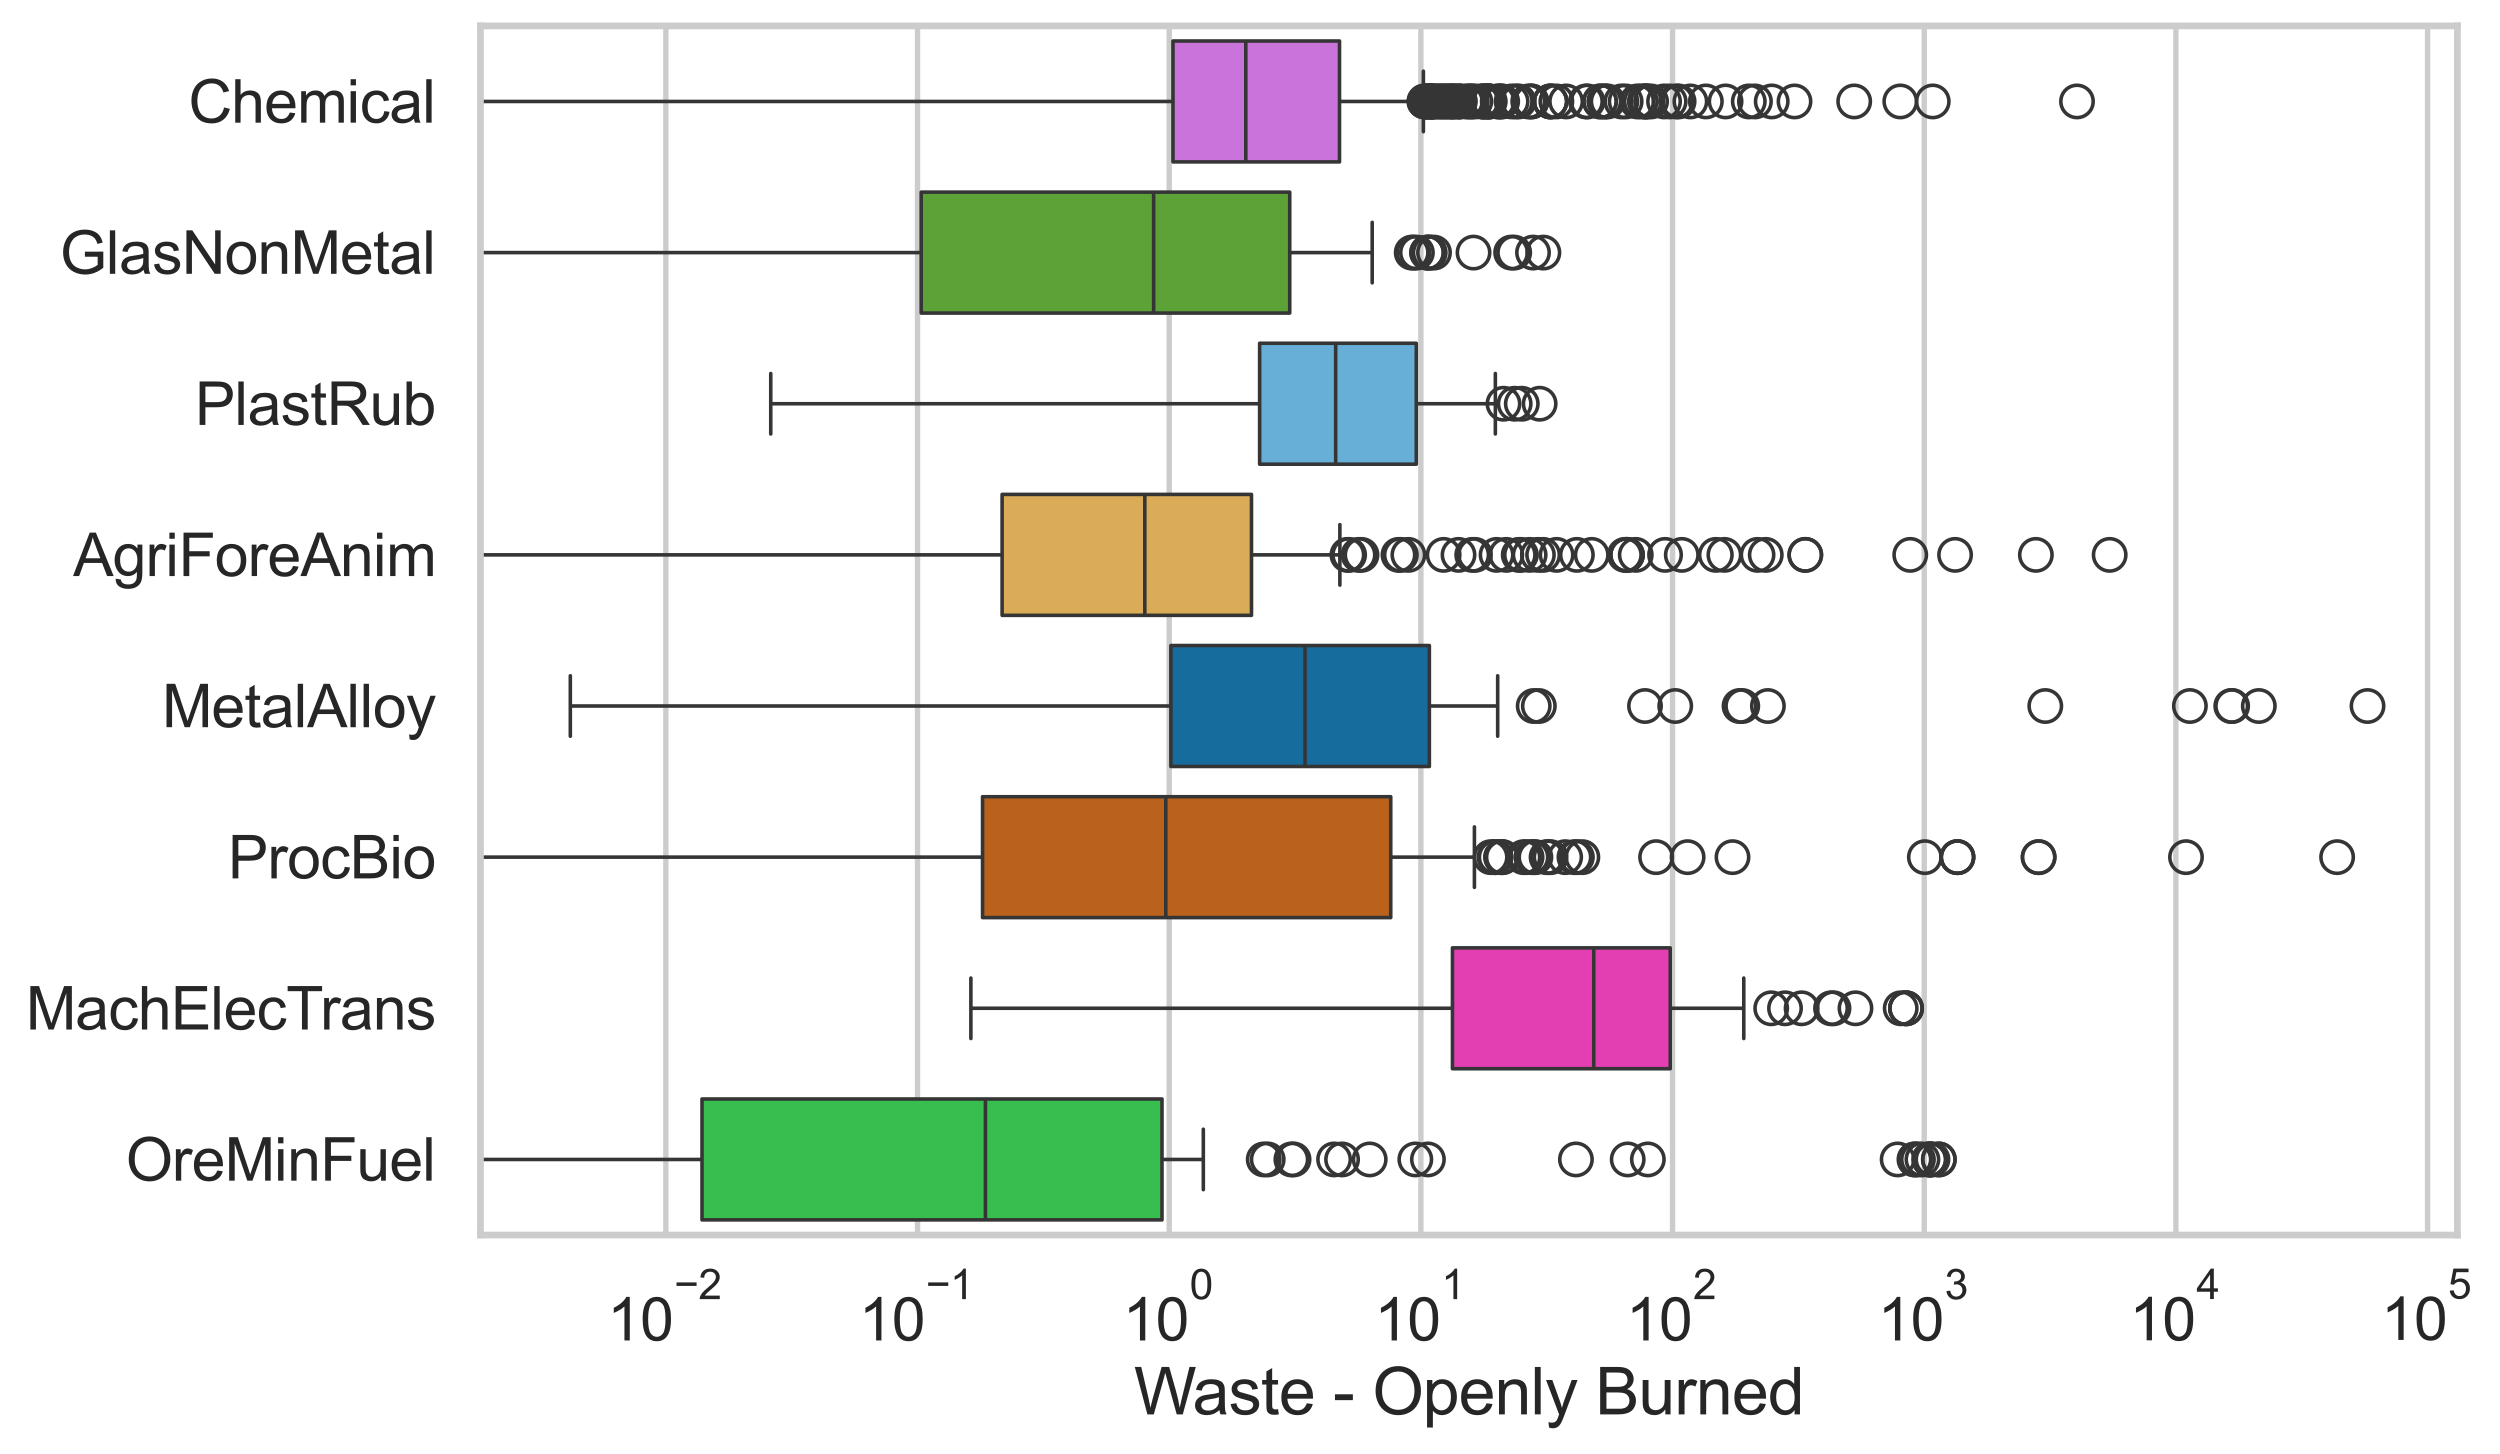 <?xml version="1.0" encoding="utf-8" standalone="no"?>
<!DOCTYPE svg PUBLIC "-//W3C//DTD SVG 1.1//EN"
  "http://www.w3.org/Graphics/SVG/1.1/DTD/svg11.dtd">
<svg xmlns:xlink="http://www.w3.org/1999/xlink" width="695.672pt" height="404.563pt" viewBox="0 0 695.672 404.563" xmlns="http://www.w3.org/2000/svg" version="1.1">
 <defs>
  <style type="text/css">*{stroke-linejoin: round; stroke-linecap: butt}</style>
 </defs>
 <g id="figure_1">
  <g id="patch_1">
   <path d="M 0 404.563 
L 695.672 404.563 
L 695.672 0 
L 0 0 
z
" style="fill: #ffffff"/>
  </g>
  <g id="axes_1">
   <g id="patch_2">
    <path d="M 133.697 343.665 
L 683.815 343.665 
L 683.815 7.2 
L 133.697 7.2 
z
" style="fill: #ffffff"/>
   </g>
   <g id="matplotlib.axis_1">
    <g id="xtick_1">
     <g id="line2d_1">
      <path d="M 185.287 343.665 
L 185.287 7.2 
" clip-path="url(#p1a4c54e4c5)" style="fill: none; stroke: #cccccc; stroke-width: 1.5; stroke-linecap: round"/>
     </g>
     <g id="text_1">
      <!-- $\mathdefault{10^{-2}}$ -->
      <g style="fill: #262626" transform="translate(168.952 373.18) scale(0.165 -0.165)">
       <defs>
        <path id="ArialMT-31" d="M 2384 0 
L 1822 0 
L 1822 3584 
Q 1619 3391 1289 3197 
Q 959 3003 697 2906 
L 697 3450 
Q 1169 3672 1522 3987 
Q 1875 4303 2022 4600 
L 2384 4600 
L 2384 0 
z
" transform="scale(0.016)"/>
        <path id="ArialMT-30" d="M 266 2259 
Q 266 3072 433 3567 
Q 600 4063 929 4331 
Q 1259 4600 1759 4600 
Q 2128 4600 2406 4451 
Q 2684 4303 2865 4023 
Q 3047 3744 3150 3342 
Q 3253 2941 3253 2259 
Q 3253 1453 3087 958 
Q 2922 463 2592 192 
Q 2263 -78 1759 -78 
Q 1097 -78 719 397 
Q 266 969 266 2259 
z
M 844 2259 
Q 844 1131 1108 757 
Q 1372 384 1759 384 
Q 2147 384 2411 759 
Q 2675 1134 2675 2259 
Q 2675 3391 2411 3762 
Q 2147 4134 1753 4134 
Q 1366 4134 1134 3806 
Q 844 3388 844 2259 
z
" transform="scale(0.016)"/>
        <path id="ArialMT-2212" d="M 3381 1997 
L 356 1997 
L 356 2522 
L 3381 2522 
L 3381 1997 
z
" transform="scale(0.016)"/>
        <path id="ArialMT-32" d="M 3222 541 
L 3222 0 
L 194 0 
Q 188 203 259 391 
Q 375 700 629 1000 
Q 884 1300 1366 1694 
Q 2113 2306 2375 2664 
Q 2638 3022 2638 3341 
Q 2638 3675 2398 3904 
Q 2159 4134 1775 4134 
Q 1369 4134 1125 3890 
Q 881 3647 878 3216 
L 300 3275 
Q 359 3922 746 4261 
Q 1134 4600 1788 4600 
Q 2447 4600 2831 4234 
Q 3216 3869 3216 3328 
Q 3216 3053 3103 2787 
Q 2991 2522 2730 2228 
Q 2469 1934 1863 1422 
Q 1356 997 1212 845 
Q 1069 694 975 541 
L 3222 541 
z
" transform="scale(0.016)"/>
       </defs>
       <use xlink:href="#ArialMT-31" transform="translate(0 0.994)"/>
       <use xlink:href="#ArialMT-30" transform="translate(55.615 0.994)"/>
       <use xlink:href="#ArialMT-2212" transform="translate(112.973 70.688) scale(0.7)"/>
       <use xlink:href="#ArialMT-32" transform="translate(153.852 70.688) scale(0.7)"/>
      </g>
     </g>
    </g>
    <g id="xtick_2">
     <g id="line2d_2">
      <path d="M 255.32 343.665 
L 255.32 7.2 
" clip-path="url(#p1a4c54e4c5)" style="fill: none; stroke: #cccccc; stroke-width: 1.5; stroke-linecap: round"/>
     </g>
     <g id="text_2">
      <!-- $\mathdefault{10^{-1}}$ -->
      <g style="fill: #262626" transform="translate(238.985 373.18) scale(0.165 -0.165)">
       <use xlink:href="#ArialMT-31" transform="translate(0 0.994)"/>
       <use xlink:href="#ArialMT-30" transform="translate(55.615 0.994)"/>
       <use xlink:href="#ArialMT-2212" transform="translate(112.973 70.688) scale(0.7)"/>
       <use xlink:href="#ArialMT-31" transform="translate(153.852 70.688) scale(0.7)"/>
      </g>
     </g>
    </g>
    <g id="xtick_3">
     <g id="line2d_3">
      <path d="M 325.354 343.665 
L 325.354 7.2 
" clip-path="url(#p1a4c54e4c5)" style="fill: none; stroke: #cccccc; stroke-width: 1.5; stroke-linecap: round"/>
     </g>
     <g id="text_3">
      <!-- $\mathdefault{10^{0}}$ -->
      <g style="fill: #262626" transform="translate(312.401 373.18) scale(0.165 -0.165)">
       <use xlink:href="#ArialMT-31" transform="translate(0 0.994)"/>
       <use xlink:href="#ArialMT-30" transform="translate(55.615 0.994)"/>
       <use xlink:href="#ArialMT-30" transform="translate(112.973 70.688) scale(0.7)"/>
      </g>
     </g>
    </g>
    <g id="xtick_4">
     <g id="line2d_4">
      <path d="M 395.387 343.665 
L 395.387 7.2 
" clip-path="url(#p1a4c54e4c5)" style="fill: none; stroke: #cccccc; stroke-width: 1.5; stroke-linecap: round"/>
     </g>
     <g id="text_4">
      <!-- $\mathdefault{10^{1}}$ -->
      <g style="fill: #262626" transform="translate(382.434 373.18) scale(0.165 -0.165)">
       <use xlink:href="#ArialMT-31" transform="translate(0 0.994)"/>
       <use xlink:href="#ArialMT-30" transform="translate(55.615 0.994)"/>
       <use xlink:href="#ArialMT-31" transform="translate(112.973 70.688) scale(0.7)"/>
      </g>
     </g>
    </g>
    <g id="xtick_5">
     <g id="line2d_5">
      <path d="M 465.42 343.665 
L 465.42 7.2 
" clip-path="url(#p1a4c54e4c5)" style="fill: none; stroke: #cccccc; stroke-width: 1.5; stroke-linecap: round"/>
     </g>
     <g id="text_5">
      <!-- $\mathdefault{10^{2}}$ -->
      <g style="fill: #262626" transform="translate(452.467 373.18) scale(0.165 -0.165)">
       <use xlink:href="#ArialMT-31" transform="translate(0 0.994)"/>
       <use xlink:href="#ArialMT-30" transform="translate(55.615 0.994)"/>
       <use xlink:href="#ArialMT-32" transform="translate(112.973 70.688) scale(0.7)"/>
      </g>
     </g>
    </g>
    <g id="xtick_6">
     <g id="line2d_6">
      <path d="M 535.453 343.665 
L 535.453 7.2 
" clip-path="url(#p1a4c54e4c5)" style="fill: none; stroke: #cccccc; stroke-width: 1.5; stroke-linecap: round"/>
     </g>
     <g id="text_6">
      <!-- $\mathdefault{10^{3}}$ -->
      <g style="fill: #262626" transform="translate(522.5 373.18) scale(0.165 -0.165)">
       <defs>
        <path id="ArialMT-33" d="M 269 1209 
L 831 1284 
Q 928 806 1161 595 
Q 1394 384 1728 384 
Q 2125 384 2398 659 
Q 2672 934 2672 1341 
Q 2672 1728 2419 1979 
Q 2166 2231 1775 2231 
Q 1616 2231 1378 2169 
L 1441 2663 
Q 1497 2656 1531 2656 
Q 1891 2656 2178 2843 
Q 2466 3031 2466 3422 
Q 2466 3731 2256 3934 
Q 2047 4138 1716 4138 
Q 1388 4138 1169 3931 
Q 950 3725 888 3313 
L 325 3413 
Q 428 3978 793 4289 
Q 1159 4600 1703 4600 
Q 2078 4600 2393 4439 
Q 2709 4278 2876 4000 
Q 3044 3722 3044 3409 
Q 3044 3113 2884 2869 
Q 2725 2625 2413 2481 
Q 2819 2388 3044 2092 
Q 3269 1797 3269 1353 
Q 3269 753 2831 336 
Q 2394 -81 1725 -81 
Q 1122 -81 723 278 
Q 325 638 269 1209 
z
" transform="scale(0.016)"/>
       </defs>
       <use xlink:href="#ArialMT-31" transform="translate(0 0.994)"/>
       <use xlink:href="#ArialMT-30" transform="translate(55.615 0.994)"/>
       <use xlink:href="#ArialMT-33" transform="translate(112.973 70.688) scale(0.7)"/>
      </g>
     </g>
    </g>
    <g id="xtick_7">
     <g id="line2d_7">
      <path d="M 605.486 343.665 
L 605.486 7.2 
" clip-path="url(#p1a4c54e4c5)" style="fill: none; stroke: #cccccc; stroke-width: 1.5; stroke-linecap: round"/>
     </g>
     <g id="text_7">
      <!-- $\mathdefault{10^{4}}$ -->
      <g style="fill: #262626" transform="translate(592.533 373.015) scale(0.165 -0.165)">
       <defs>
        <path id="ArialMT-34" d="M 2069 0 
L 2069 1097 
L 81 1097 
L 81 1613 
L 2172 4581 
L 2631 4581 
L 2631 1613 
L 3250 1613 
L 3250 1097 
L 2631 1097 
L 2631 0 
L 2069 0 
z
M 2069 1613 
L 2069 3678 
L 634 1613 
L 2069 1613 
z
" transform="scale(0.016)"/>
       </defs>
       <use xlink:href="#ArialMT-31" transform="translate(0 0.202)"/>
       <use xlink:href="#ArialMT-30" transform="translate(55.615 0.202)"/>
       <use xlink:href="#ArialMT-34" transform="translate(112.973 69.895) scale(0.7)"/>
      </g>
     </g>
    </g>
    <g id="xtick_8">
     <g id="line2d_8">
      <path d="M 675.519 343.665 
L 675.519 7.2 
" clip-path="url(#p1a4c54e4c5)" style="fill: none; stroke: #cccccc; stroke-width: 1.5; stroke-linecap: round"/>
     </g>
     <g id="text_8">
      <!-- $\mathdefault{10^{5}}$ -->
      <g style="fill: #262626" transform="translate(662.567 373.015) scale(0.165 -0.165)">
       <defs>
        <path id="ArialMT-35" d="M 266 1200 
L 856 1250 
Q 922 819 1161 601 
Q 1400 384 1738 384 
Q 2144 384 2425 690 
Q 2706 997 2706 1503 
Q 2706 1984 2436 2262 
Q 2166 2541 1728 2541 
Q 1456 2541 1237 2417 
Q 1019 2294 894 2097 
L 366 2166 
L 809 4519 
L 3088 4519 
L 3088 3981 
L 1259 3981 
L 1013 2750 
Q 1425 3038 1878 3038 
Q 2478 3038 2890 2622 
Q 3303 2206 3303 1553 
Q 3303 931 2941 478 
Q 2500 -78 1738 -78 
Q 1113 -78 717 272 
Q 322 622 266 1200 
z
" transform="scale(0.016)"/>
       </defs>
       <use xlink:href="#ArialMT-31" transform="translate(0 0.88)"/>
       <use xlink:href="#ArialMT-30" transform="translate(55.615 0.88)"/>
       <use xlink:href="#ArialMT-35" transform="translate(112.973 70.573) scale(0.7)"/>
      </g>
     </g>
    </g>
    <g id="xtick_9"/>
    <g id="xtick_10"/>
    <g id="xtick_11"/>
    <g id="xtick_12"/>
    <g id="xtick_13"/>
    <g id="xtick_14"/>
    <g id="xtick_15"/>
    <g id="xtick_16"/>
    <g id="xtick_17"/>
    <g id="xtick_18"/>
    <g id="xtick_19"/>
    <g id="xtick_20"/>
    <g id="xtick_21"/>
    <g id="xtick_22"/>
    <g id="xtick_23"/>
    <g id="xtick_24"/>
    <g id="xtick_25"/>
    <g id="xtick_26"/>
    <g id="xtick_27"/>
    <g id="xtick_28"/>
    <g id="xtick_29"/>
    <g id="xtick_30"/>
    <g id="xtick_31"/>
    <g id="xtick_32"/>
    <g id="xtick_33"/>
    <g id="xtick_34"/>
    <g id="xtick_35"/>
    <g id="xtick_36"/>
    <g id="xtick_37"/>
    <g id="xtick_38"/>
    <g id="xtick_39"/>
    <g id="xtick_40"/>
    <g id="xtick_41"/>
    <g id="xtick_42"/>
    <g id="xtick_43"/>
    <g id="xtick_44"/>
    <g id="xtick_45"/>
    <g id="xtick_46"/>
    <g id="xtick_47"/>
    <g id="xtick_48"/>
    <g id="xtick_49"/>
    <g id="xtick_50"/>
    <g id="xtick_51"/>
    <g id="xtick_52"/>
    <g id="xtick_53"/>
    <g id="xtick_54"/>
    <g id="xtick_55"/>
    <g id="xtick_56"/>
    <g id="xtick_57"/>
    <g id="xtick_58"/>
    <g id="xtick_59"/>
    <g id="xtick_60"/>
    <g id="xtick_61"/>
    <g id="xtick_62"/>
    <g id="xtick_63"/>
    <g id="xtick_64"/>
    <g id="xtick_65"/>
    <g id="xtick_66"/>
    <g id="xtick_67"/>
    <g id="xtick_68"/>
    <g id="xtick_69"/>
    <g id="xtick_70"/>
    <g id="xtick_71"/>
    <g id="xtick_72"/>
    <g id="text_9">
     <!-- Waste - Openly Burned -->
     <g style="fill: #262626" transform="translate(315.557 393.574) scale(0.18 -0.18)">
      <defs>
       <path id="ArialMT-57" d="M 1294 0 
L 78 4581 
L 700 4581 
L 1397 1578 
Q 1509 1106 1591 641 
Q 1766 1375 1797 1488 
L 2669 4581 
L 3400 4581 
L 4056 2263 
Q 4303 1400 4413 641 
Q 4500 1075 4641 1638 
L 5359 4581 
L 5969 4581 
L 4713 0 
L 4128 0 
L 3163 3491 
Q 3041 3928 3019 4028 
Q 2947 3713 2884 3491 
L 1913 0 
L 1294 0 
z
" transform="scale(0.016)"/>
       <path id="ArialMT-61" d="M 2588 409 
Q 2275 144 1986 34 
Q 1697 -75 1366 -75 
Q 819 -75 525 192 
Q 231 459 231 875 
Q 231 1119 342 1320 
Q 453 1522 633 1644 
Q 813 1766 1038 1828 
Q 1203 1872 1538 1913 
Q 2219 1994 2541 2106 
Q 2544 2222 2544 2253 
Q 2544 2597 2384 2738 
Q 2169 2928 1744 2928 
Q 1347 2928 1158 2789 
Q 969 2650 878 2297 
L 328 2372 
Q 403 2725 575 2942 
Q 747 3159 1072 3276 
Q 1397 3394 1825 3394 
Q 2250 3394 2515 3294 
Q 2781 3194 2906 3042 
Q 3031 2891 3081 2659 
Q 3109 2516 3109 2141 
L 3109 1391 
Q 3109 606 3145 398 
Q 3181 191 3288 0 
L 2700 0 
Q 2613 175 2588 409 
z
M 2541 1666 
Q 2234 1541 1622 1453 
Q 1275 1403 1131 1340 
Q 988 1278 909 1158 
Q 831 1038 831 891 
Q 831 666 1001 516 
Q 1172 366 1500 366 
Q 1825 366 2078 508 
Q 2331 650 2450 897 
Q 2541 1088 2541 1459 
L 2541 1666 
z
" transform="scale(0.016)"/>
       <path id="ArialMT-73" d="M 197 991 
L 753 1078 
Q 800 744 1014 566 
Q 1228 388 1613 388 
Q 2000 388 2187 545 
Q 2375 703 2375 916 
Q 2375 1106 2209 1216 
Q 2094 1291 1634 1406 
Q 1016 1563 777 1677 
Q 538 1791 414 1992 
Q 291 2194 291 2438 
Q 291 2659 392 2848 
Q 494 3038 669 3163 
Q 800 3259 1026 3326 
Q 1253 3394 1513 3394 
Q 1903 3394 2198 3281 
Q 2494 3169 2634 2976 
Q 2775 2784 2828 2463 
L 2278 2388 
Q 2241 2644 2061 2787 
Q 1881 2931 1553 2931 
Q 1166 2931 1000 2803 
Q 834 2675 834 2503 
Q 834 2394 903 2306 
Q 972 2216 1119 2156 
Q 1203 2125 1616 2013 
Q 2213 1853 2448 1751 
Q 2684 1650 2818 1456 
Q 2953 1263 2953 975 
Q 2953 694 2789 445 
Q 2625 197 2315 61 
Q 2006 -75 1616 -75 
Q 969 -75 630 194 
Q 291 463 197 991 
z
" transform="scale(0.016)"/>
       <path id="ArialMT-74" d="M 1650 503 
L 1731 6 
Q 1494 -44 1306 -44 
Q 1000 -44 831 53 
Q 663 150 594 308 
Q 525 466 525 972 
L 525 2881 
L 113 2881 
L 113 3319 
L 525 3319 
L 525 4141 
L 1084 4478 
L 1084 3319 
L 1650 3319 
L 1650 2881 
L 1084 2881 
L 1084 941 
Q 1084 700 1114 631 
Q 1144 563 1211 522 
Q 1278 481 1403 481 
Q 1497 481 1650 503 
z
" transform="scale(0.016)"/>
       <path id="ArialMT-65" d="M 2694 1069 
L 3275 997 
Q 3138 488 2766 206 
Q 2394 -75 1816 -75 
Q 1088 -75 661 373 
Q 234 822 234 1631 
Q 234 2469 665 2931 
Q 1097 3394 1784 3394 
Q 2450 3394 2872 2941 
Q 3294 2488 3294 1666 
Q 3294 1616 3291 1516 
L 816 1516 
Q 847 969 1125 678 
Q 1403 388 1819 388 
Q 2128 388 2347 550 
Q 2566 713 2694 1069 
z
M 847 1978 
L 2700 1978 
Q 2663 2397 2488 2606 
Q 2219 2931 1791 2931 
Q 1403 2931 1139 2672 
Q 875 2413 847 1978 
z
" transform="scale(0.016)"/>
       <path id="ArialMT-20" transform="scale(0.016)"/>
       <path id="ArialMT-2d" d="M 203 1375 
L 203 1941 
L 1931 1941 
L 1931 1375 
L 203 1375 
z
" transform="scale(0.016)"/>
       <path id="ArialMT-4f" d="M 309 2231 
Q 309 3372 921 4017 
Q 1534 4663 2503 4663 
Q 3138 4663 3647 4359 
Q 4156 4056 4423 3514 
Q 4691 2972 4691 2284 
Q 4691 1588 4409 1038 
Q 4128 488 3612 205 
Q 3097 -78 2500 -78 
Q 1853 -78 1343 234 
Q 834 547 571 1087 
Q 309 1628 309 2231 
z
M 934 2222 
Q 934 1394 1379 917 
Q 1825 441 2497 441 
Q 3181 441 3623 922 
Q 4066 1403 4066 2288 
Q 4066 2847 3877 3264 
Q 3688 3681 3323 3911 
Q 2959 4141 2506 4141 
Q 1863 4141 1398 3698 
Q 934 3256 934 2222 
z
" transform="scale(0.016)"/>
       <path id="ArialMT-70" d="M 422 -1272 
L 422 3319 
L 934 3319 
L 934 2888 
Q 1116 3141 1344 3267 
Q 1572 3394 1897 3394 
Q 2322 3394 2647 3175 
Q 2972 2956 3137 2557 
Q 3303 2159 3303 1684 
Q 3303 1175 3120 767 
Q 2938 359 2589 142 
Q 2241 -75 1856 -75 
Q 1575 -75 1351 44 
Q 1128 163 984 344 
L 984 -1272 
L 422 -1272 
z
M 931 1641 
Q 931 1000 1190 694 
Q 1450 388 1819 388 
Q 2194 388 2461 705 
Q 2728 1022 2728 1688 
Q 2728 2322 2467 2637 
Q 2206 2953 1844 2953 
Q 1484 2953 1207 2617 
Q 931 2281 931 1641 
z
" transform="scale(0.016)"/>
       <path id="ArialMT-6e" d="M 422 0 
L 422 3319 
L 928 3319 
L 928 2847 
Q 1294 3394 1984 3394 
Q 2284 3394 2536 3286 
Q 2788 3178 2913 3003 
Q 3038 2828 3088 2588 
Q 3119 2431 3119 2041 
L 3119 0 
L 2556 0 
L 2556 2019 
Q 2556 2363 2490 2533 
Q 2425 2703 2258 2804 
Q 2091 2906 1866 2906 
Q 1506 2906 1245 2678 
Q 984 2450 984 1813 
L 984 0 
L 422 0 
z
" transform="scale(0.016)"/>
       <path id="ArialMT-6c" d="M 409 0 
L 409 4581 
L 972 4581 
L 972 0 
L 409 0 
z
" transform="scale(0.016)"/>
       <path id="ArialMT-79" d="M 397 -1278 
L 334 -750 
Q 519 -800 656 -800 
Q 844 -800 956 -737 
Q 1069 -675 1141 -563 
Q 1194 -478 1313 -144 
Q 1328 -97 1363 -6 
L 103 3319 
L 709 3319 
L 1400 1397 
Q 1534 1031 1641 628 
Q 1738 1016 1872 1384 
L 2581 3319 
L 3144 3319 
L 1881 -56 
Q 1678 -603 1566 -809 
Q 1416 -1088 1222 -1217 
Q 1028 -1347 759 -1347 
Q 597 -1347 397 -1278 
z
" transform="scale(0.016)"/>
       <path id="ArialMT-42" d="M 469 0 
L 469 4581 
L 2188 4581 
Q 2713 4581 3030 4442 
Q 3347 4303 3526 4014 
Q 3706 3725 3706 3409 
Q 3706 3116 3547 2856 
Q 3388 2597 3066 2438 
Q 3481 2316 3704 2022 
Q 3928 1728 3928 1328 
Q 3928 1006 3792 729 
Q 3656 453 3456 303 
Q 3256 153 2954 76 
Q 2653 0 2216 0 
L 469 0 
z
M 1075 2656 
L 2066 2656 
Q 2469 2656 2644 2709 
Q 2875 2778 2992 2937 
Q 3109 3097 3109 3338 
Q 3109 3566 3000 3739 
Q 2891 3913 2687 3977 
Q 2484 4041 1991 4041 
L 1075 4041 
L 1075 2656 
z
M 1075 541 
L 2216 541 
Q 2509 541 2628 563 
Q 2838 600 2978 687 
Q 3119 775 3209 942 
Q 3300 1109 3300 1328 
Q 3300 1584 3169 1773 
Q 3038 1963 2805 2039 
Q 2572 2116 2134 2116 
L 1075 2116 
L 1075 541 
z
" transform="scale(0.016)"/>
       <path id="ArialMT-75" d="M 2597 0 
L 2597 488 
Q 2209 -75 1544 -75 
Q 1250 -75 995 37 
Q 741 150 617 320 
Q 494 491 444 738 
Q 409 903 409 1263 
L 409 3319 
L 972 3319 
L 972 1478 
Q 972 1038 1006 884 
Q 1059 663 1231 536 
Q 1403 409 1656 409 
Q 1909 409 2131 539 
Q 2353 669 2445 892 
Q 2538 1116 2538 1541 
L 2538 3319 
L 3100 3319 
L 3100 0 
L 2597 0 
z
" transform="scale(0.016)"/>
       <path id="ArialMT-72" d="M 416 0 
L 416 3319 
L 922 3319 
L 922 2816 
Q 1116 3169 1280 3281 
Q 1444 3394 1641 3394 
Q 1925 3394 2219 3213 
L 2025 2691 
Q 1819 2813 1613 2813 
Q 1428 2813 1281 2702 
Q 1134 2591 1072 2394 
Q 978 2094 978 1738 
L 978 0 
L 416 0 
z
" transform="scale(0.016)"/>
       <path id="ArialMT-64" d="M 2575 0 
L 2575 419 
Q 2259 -75 1647 -75 
Q 1250 -75 917 144 
Q 584 363 401 755 
Q 219 1147 219 1656 
Q 219 2153 384 2558 
Q 550 2963 881 3178 
Q 1213 3394 1622 3394 
Q 1922 3394 2156 3267 
Q 2391 3141 2538 2938 
L 2538 4581 
L 3097 4581 
L 3097 0 
L 2575 0 
z
M 797 1656 
Q 797 1019 1065 703 
Q 1334 388 1700 388 
Q 2069 388 2326 689 
Q 2584 991 2584 1609 
Q 2584 2291 2321 2609 
Q 2059 2928 1675 2928 
Q 1300 2928 1048 2622 
Q 797 2316 797 1656 
z
" transform="scale(0.016)"/>
      </defs>
      <use xlink:href="#ArialMT-57"/>
      <use xlink:href="#ArialMT-61" transform="translate(90.635 0)"/>
      <use xlink:href="#ArialMT-73" transform="translate(146.25 0)"/>
      <use xlink:href="#ArialMT-74" transform="translate(196.25 0)"/>
      <use xlink:href="#ArialMT-65" transform="translate(224.033 0)"/>
      <use xlink:href="#ArialMT-20" transform="translate(279.648 0)"/>
      <use xlink:href="#ArialMT-2d" transform="translate(307.432 0)"/>
      <use xlink:href="#ArialMT-20" transform="translate(340.732 0)"/>
      <use xlink:href="#ArialMT-4f" transform="translate(368.516 0)"/>
      <use xlink:href="#ArialMT-70" transform="translate(446.299 0)"/>
      <use xlink:href="#ArialMT-65" transform="translate(501.914 0)"/>
      <use xlink:href="#ArialMT-6e" transform="translate(557.529 0)"/>
      <use xlink:href="#ArialMT-6c" transform="translate(613.145 0)"/>
      <use xlink:href="#ArialMT-79" transform="translate(635.361 0)"/>
      <use xlink:href="#ArialMT-20" transform="translate(685.361 0)"/>
      <use xlink:href="#ArialMT-42" transform="translate(713.145 0)"/>
      <use xlink:href="#ArialMT-75" transform="translate(779.844 0)"/>
      <use xlink:href="#ArialMT-72" transform="translate(835.459 0)"/>
      <use xlink:href="#ArialMT-6e" transform="translate(868.76 0)"/>
      <use xlink:href="#ArialMT-65" transform="translate(924.375 0)"/>
      <use xlink:href="#ArialMT-64" transform="translate(979.99 0)"/>
     </g>
    </g>
   </g>
   <g id="matplotlib.axis_2">
    <g id="ytick_1">
     <g id="text_10">
      <!-- Chemical -->
      <g style="fill: #262626" transform="translate(52.428 34.134) scale(0.165 -0.165)">
       <defs>
        <path id="ArialMT-43" d="M 3763 1606 
L 4369 1453 
Q 4178 706 3683 314 
Q 3188 -78 2472 -78 
Q 1731 -78 1267 223 
Q 803 525 561 1097 
Q 319 1669 319 2325 
Q 319 3041 592 3573 
Q 866 4106 1370 4382 
Q 1875 4659 2481 4659 
Q 3169 4659 3637 4309 
Q 4106 3959 4291 3325 
L 3694 3184 
Q 3534 3684 3231 3912 
Q 2928 4141 2469 4141 
Q 1941 4141 1586 3887 
Q 1231 3634 1087 3207 
Q 944 2781 944 2328 
Q 944 1744 1114 1308 
Q 1284 872 1643 656 
Q 2003 441 2422 441 
Q 2931 441 3284 734 
Q 3638 1028 3763 1606 
z
" transform="scale(0.016)"/>
        <path id="ArialMT-68" d="M 422 0 
L 422 4581 
L 984 4581 
L 984 2938 
Q 1378 3394 1978 3394 
Q 2347 3394 2619 3248 
Q 2891 3103 3008 2847 
Q 3125 2591 3125 2103 
L 3125 0 
L 2563 0 
L 2563 2103 
Q 2563 2525 2380 2717 
Q 2197 2909 1863 2909 
Q 1613 2909 1392 2779 
Q 1172 2650 1078 2428 
Q 984 2206 984 1816 
L 984 0 
L 422 0 
z
" transform="scale(0.016)"/>
        <path id="ArialMT-6d" d="M 422 0 
L 422 3319 
L 925 3319 
L 925 2853 
Q 1081 3097 1340 3245 
Q 1600 3394 1931 3394 
Q 2300 3394 2536 3241 
Q 2772 3088 2869 2813 
Q 3263 3394 3894 3394 
Q 4388 3394 4653 3120 
Q 4919 2847 4919 2278 
L 4919 0 
L 4359 0 
L 4359 2091 
Q 4359 2428 4304 2576 
Q 4250 2725 4106 2815 
Q 3963 2906 3769 2906 
Q 3419 2906 3187 2673 
Q 2956 2441 2956 1928 
L 2956 0 
L 2394 0 
L 2394 2156 
Q 2394 2531 2256 2718 
Q 2119 2906 1806 2906 
Q 1569 2906 1367 2781 
Q 1166 2656 1075 2415 
Q 984 2175 984 1722 
L 984 0 
L 422 0 
z
" transform="scale(0.016)"/>
        <path id="ArialMT-69" d="M 425 3934 
L 425 4581 
L 988 4581 
L 988 3934 
L 425 3934 
z
M 425 0 
L 425 3319 
L 988 3319 
L 988 0 
L 425 0 
z
" transform="scale(0.016)"/>
        <path id="ArialMT-63" d="M 2588 1216 
L 3141 1144 
Q 3050 572 2676 248 
Q 2303 -75 1759 -75 
Q 1078 -75 664 370 
Q 250 816 250 1647 
Q 250 2184 428 2587 
Q 606 2991 970 3192 
Q 1334 3394 1763 3394 
Q 2303 3394 2647 3120 
Q 2991 2847 3088 2344 
L 2541 2259 
Q 2463 2594 2264 2762 
Q 2066 2931 1784 2931 
Q 1359 2931 1093 2626 
Q 828 2322 828 1663 
Q 828 994 1084 691 
Q 1341 388 1753 388 
Q 2084 388 2306 591 
Q 2528 794 2588 1216 
z
" transform="scale(0.016)"/>
       </defs>
       <use xlink:href="#ArialMT-43"/>
       <use xlink:href="#ArialMT-68" transform="translate(72.217 0)"/>
       <use xlink:href="#ArialMT-65" transform="translate(127.832 0)"/>
       <use xlink:href="#ArialMT-6d" transform="translate(183.447 0)"/>
       <use xlink:href="#ArialMT-69" transform="translate(266.748 0)"/>
       <use xlink:href="#ArialMT-63" transform="translate(288.965 0)"/>
       <use xlink:href="#ArialMT-61" transform="translate(338.965 0)"/>
       <use xlink:href="#ArialMT-6c" transform="translate(394.58 0)"/>
      </g>
     </g>
    </g>
    <g id="ytick_2">
     <g id="text_11">
      <!-- GlasNonMetal -->
      <g style="fill: #262626" transform="translate(16.659 76.192) scale(0.165 -0.165)">
       <defs>
        <path id="ArialMT-47" d="M 2638 1797 
L 2638 2334 
L 4578 2338 
L 4578 638 
Q 4131 281 3656 101 
Q 3181 -78 2681 -78 
Q 2006 -78 1454 211 
Q 903 500 622 1047 
Q 341 1594 341 2269 
Q 341 2938 620 3517 
Q 900 4097 1425 4378 
Q 1950 4659 2634 4659 
Q 3131 4659 3532 4498 
Q 3934 4338 4162 4050 
Q 4391 3763 4509 3300 
L 3963 3150 
Q 3859 3500 3706 3700 
Q 3553 3900 3268 4020 
Q 2984 4141 2638 4141 
Q 2222 4141 1919 4014 
Q 1616 3888 1430 3681 
Q 1244 3475 1141 3228 
Q 966 2803 966 2306 
Q 966 1694 1177 1281 
Q 1388 869 1791 669 
Q 2194 469 2647 469 
Q 3041 469 3416 620 
Q 3791 772 3984 944 
L 3984 1797 
L 2638 1797 
z
" transform="scale(0.016)"/>
        <path id="ArialMT-4e" d="M 488 0 
L 488 4581 
L 1109 4581 
L 3516 984 
L 3516 4581 
L 4097 4581 
L 4097 0 
L 3475 0 
L 1069 3600 
L 1069 0 
L 488 0 
z
" transform="scale(0.016)"/>
        <path id="ArialMT-6f" d="M 213 1659 
Q 213 2581 725 3025 
Q 1153 3394 1769 3394 
Q 2453 3394 2887 2945 
Q 3322 2497 3322 1706 
Q 3322 1066 3130 698 
Q 2938 331 2570 128 
Q 2203 -75 1769 -75 
Q 1072 -75 642 372 
Q 213 819 213 1659 
z
M 791 1659 
Q 791 1022 1069 705 
Q 1347 388 1769 388 
Q 2188 388 2466 706 
Q 2744 1025 2744 1678 
Q 2744 2294 2464 2611 
Q 2184 2928 1769 2928 
Q 1347 2928 1069 2612 
Q 791 2297 791 1659 
z
" transform="scale(0.016)"/>
        <path id="ArialMT-4d" d="M 475 0 
L 475 4581 
L 1388 4581 
L 2472 1338 
Q 2622 884 2691 659 
Q 2769 909 2934 1394 
L 4031 4581 
L 4847 4581 
L 4847 0 
L 4263 0 
L 4263 3834 
L 2931 0 
L 2384 0 
L 1059 3900 
L 1059 0 
L 475 0 
z
" transform="scale(0.016)"/>
       </defs>
       <use xlink:href="#ArialMT-47"/>
       <use xlink:href="#ArialMT-6c" transform="translate(77.783 0)"/>
       <use xlink:href="#ArialMT-61" transform="translate(100 0)"/>
       <use xlink:href="#ArialMT-73" transform="translate(155.615 0)"/>
       <use xlink:href="#ArialMT-4e" transform="translate(205.615 0)"/>
       <use xlink:href="#ArialMT-6f" transform="translate(277.832 0)"/>
       <use xlink:href="#ArialMT-6e" transform="translate(333.447 0)"/>
       <use xlink:href="#ArialMT-4d" transform="translate(389.062 0)"/>
       <use xlink:href="#ArialMT-65" transform="translate(472.363 0)"/>
       <use xlink:href="#ArialMT-74" transform="translate(527.979 0)"/>
       <use xlink:href="#ArialMT-61" transform="translate(555.762 0)"/>
       <use xlink:href="#ArialMT-6c" transform="translate(611.377 0)"/>
      </g>
     </g>
    </g>
    <g id="ytick_3">
     <g id="text_12">
      <!-- PlastRub -->
      <g style="fill: #262626" transform="translate(54.248 118.25) scale(0.165 -0.165)">
       <defs>
        <path id="ArialMT-50" d="M 494 0 
L 494 4581 
L 2222 4581 
Q 2678 4581 2919 4538 
Q 3256 4481 3484 4323 
Q 3713 4166 3852 3881 
Q 3991 3597 3991 3256 
Q 3991 2672 3619 2267 
Q 3247 1863 2275 1863 
L 1100 1863 
L 1100 0 
L 494 0 
z
M 1100 2403 
L 2284 2403 
Q 2872 2403 3119 2622 
Q 3366 2841 3366 3238 
Q 3366 3525 3220 3729 
Q 3075 3934 2838 4000 
Q 2684 4041 2272 4041 
L 1100 4041 
L 1100 2403 
z
" transform="scale(0.016)"/>
        <path id="ArialMT-52" d="M 503 0 
L 503 4581 
L 2534 4581 
Q 3147 4581 3465 4457 
Q 3784 4334 3975 4021 
Q 4166 3709 4166 3331 
Q 4166 2844 3850 2509 
Q 3534 2175 2875 2084 
Q 3116 1969 3241 1856 
Q 3506 1613 3744 1247 
L 4541 0 
L 3778 0 
L 3172 953 
Q 2906 1366 2734 1584 
Q 2563 1803 2427 1890 
Q 2291 1978 2150 2013 
Q 2047 2034 1813 2034 
L 1109 2034 
L 1109 0 
L 503 0 
z
M 1109 2559 
L 2413 2559 
Q 2828 2559 3062 2645 
Q 3297 2731 3419 2920 
Q 3541 3109 3541 3331 
Q 3541 3656 3305 3865 
Q 3069 4075 2559 4075 
L 1109 4075 
L 1109 2559 
z
" transform="scale(0.016)"/>
        <path id="ArialMT-62" d="M 941 0 
L 419 0 
L 419 4581 
L 981 4581 
L 981 2947 
Q 1338 3394 1891 3394 
Q 2197 3394 2470 3270 
Q 2744 3147 2920 2923 
Q 3097 2700 3197 2384 
Q 3297 2069 3297 1709 
Q 3297 856 2875 390 
Q 2453 -75 1863 -75 
Q 1275 -75 941 416 
L 941 0 
z
M 934 1684 
Q 934 1088 1097 822 
Q 1363 388 1816 388 
Q 2184 388 2453 708 
Q 2722 1028 2722 1663 
Q 2722 2313 2464 2622 
Q 2206 2931 1841 2931 
Q 1472 2931 1203 2611 
Q 934 2291 934 1684 
z
" transform="scale(0.016)"/>
       </defs>
       <use xlink:href="#ArialMT-50"/>
       <use xlink:href="#ArialMT-6c" transform="translate(66.699 0)"/>
       <use xlink:href="#ArialMT-61" transform="translate(88.916 0)"/>
       <use xlink:href="#ArialMT-73" transform="translate(144.531 0)"/>
       <use xlink:href="#ArialMT-74" transform="translate(194.531 0)"/>
       <use xlink:href="#ArialMT-52" transform="translate(222.314 0)"/>
       <use xlink:href="#ArialMT-75" transform="translate(294.531 0)"/>
       <use xlink:href="#ArialMT-62" transform="translate(350.146 0)"/>
      </g>
     </g>
    </g>
    <g id="ytick_4">
     <g id="text_13">
      <!-- AgriForeAnim -->
      <g style="fill: #262626" transform="translate(20.341 160.308) scale(0.165 -0.165)">
       <defs>
        <path id="ArialMT-41" d="M -9 0 
L 1750 4581 
L 2403 4581 
L 4278 0 
L 3588 0 
L 3053 1388 
L 1138 1388 
L 634 0 
L -9 0 
z
M 1313 1881 
L 2866 1881 
L 2388 3150 
Q 2169 3728 2063 4100 
Q 1975 3659 1816 3225 
L 1313 1881 
z
" transform="scale(0.016)"/>
        <path id="ArialMT-67" d="M 319 -275 
L 866 -356 
Q 900 -609 1056 -725 
Q 1266 -881 1628 -881 
Q 2019 -881 2231 -725 
Q 2444 -569 2519 -288 
Q 2563 -116 2559 434 
Q 2191 0 1641 0 
Q 956 0 581 494 
Q 206 988 206 1678 
Q 206 2153 378 2554 
Q 550 2956 876 3175 
Q 1203 3394 1644 3394 
Q 2231 3394 2613 2919 
L 2613 3319 
L 3131 3319 
L 3131 450 
Q 3131 -325 2973 -648 
Q 2816 -972 2473 -1159 
Q 2131 -1347 1631 -1347 
Q 1038 -1347 672 -1080 
Q 306 -813 319 -275 
z
M 784 1719 
Q 784 1066 1043 766 
Q 1303 466 1694 466 
Q 2081 466 2343 764 
Q 2606 1063 2606 1700 
Q 2606 2309 2336 2618 
Q 2066 2928 1684 2928 
Q 1309 2928 1046 2623 
Q 784 2319 784 1719 
z
" transform="scale(0.016)"/>
        <path id="ArialMT-46" d="M 525 0 
L 525 4581 
L 3616 4581 
L 3616 4041 
L 1131 4041 
L 1131 2622 
L 3281 2622 
L 3281 2081 
L 1131 2081 
L 1131 0 
L 525 0 
z
" transform="scale(0.016)"/>
       </defs>
       <use xlink:href="#ArialMT-41"/>
       <use xlink:href="#ArialMT-67" transform="translate(66.699 0)"/>
       <use xlink:href="#ArialMT-72" transform="translate(122.314 0)"/>
       <use xlink:href="#ArialMT-69" transform="translate(155.615 0)"/>
       <use xlink:href="#ArialMT-46" transform="translate(177.832 0)"/>
       <use xlink:href="#ArialMT-6f" transform="translate(238.916 0)"/>
       <use xlink:href="#ArialMT-72" transform="translate(294.531 0)"/>
       <use xlink:href="#ArialMT-65" transform="translate(327.832 0)"/>
       <use xlink:href="#ArialMT-41" transform="translate(383.447 0)"/>
       <use xlink:href="#ArialMT-6e" transform="translate(450.146 0)"/>
       <use xlink:href="#ArialMT-69" transform="translate(505.762 0)"/>
       <use xlink:href="#ArialMT-6d" transform="translate(527.979 0)"/>
      </g>
     </g>
    </g>
    <g id="ytick_5">
     <g id="text_14">
      <!-- MetalAlloy -->
      <g style="fill: #262626" transform="translate(45.088 202.366) scale(0.165 -0.165)">
       <use xlink:href="#ArialMT-4d"/>
       <use xlink:href="#ArialMT-65" transform="translate(83.301 0)"/>
       <use xlink:href="#ArialMT-74" transform="translate(138.916 0)"/>
       <use xlink:href="#ArialMT-61" transform="translate(166.699 0)"/>
       <use xlink:href="#ArialMT-6c" transform="translate(222.314 0)"/>
       <use xlink:href="#ArialMT-41" transform="translate(244.531 0)"/>
       <use xlink:href="#ArialMT-6c" transform="translate(311.23 0)"/>
       <use xlink:href="#ArialMT-6c" transform="translate(333.447 0)"/>
       <use xlink:href="#ArialMT-6f" transform="translate(355.664 0)"/>
       <use xlink:href="#ArialMT-79" transform="translate(411.279 0)"/>
      </g>
     </g>
    </g>
    <g id="ytick_6">
     <g id="text_15">
      <!-- ProcBio -->
      <g style="fill: #262626" transform="translate(63.424 244.425) scale(0.165 -0.165)">
       <use xlink:href="#ArialMT-50"/>
       <use xlink:href="#ArialMT-72" transform="translate(66.699 0)"/>
       <use xlink:href="#ArialMT-6f" transform="translate(100 0)"/>
       <use xlink:href="#ArialMT-63" transform="translate(155.615 0)"/>
       <use xlink:href="#ArialMT-42" transform="translate(205.615 0)"/>
       <use xlink:href="#ArialMT-69" transform="translate(272.314 0)"/>
       <use xlink:href="#ArialMT-6f" transform="translate(294.531 0)"/>
      </g>
     </g>
    </g>
    <g id="ytick_7">
     <g id="text_16">
      <!-- MachElecTrans -->
      <g style="fill: #262626" transform="translate(7.2 286.483) scale(0.165 -0.165)">
       <defs>
        <path id="ArialMT-45" d="M 506 0 
L 506 4581 
L 3819 4581 
L 3819 4041 
L 1113 4041 
L 1113 2638 
L 3647 2638 
L 3647 2100 
L 1113 2100 
L 1113 541 
L 3925 541 
L 3925 0 
L 506 0 
z
" transform="scale(0.016)"/>
        <path id="ArialMT-54" d="M 1659 0 
L 1659 4041 
L 150 4041 
L 150 4581 
L 3781 4581 
L 3781 4041 
L 2266 4041 
L 2266 0 
L 1659 0 
z
" transform="scale(0.016)"/>
       </defs>
       <use xlink:href="#ArialMT-4d"/>
       <use xlink:href="#ArialMT-61" transform="translate(83.301 0)"/>
       <use xlink:href="#ArialMT-63" transform="translate(138.916 0)"/>
       <use xlink:href="#ArialMT-68" transform="translate(188.916 0)"/>
       <use xlink:href="#ArialMT-45" transform="translate(244.531 0)"/>
       <use xlink:href="#ArialMT-6c" transform="translate(311.23 0)"/>
       <use xlink:href="#ArialMT-65" transform="translate(333.447 0)"/>
       <use xlink:href="#ArialMT-63" transform="translate(389.062 0)"/>
       <use xlink:href="#ArialMT-54" transform="translate(439.062 0)"/>
       <use xlink:href="#ArialMT-72" transform="translate(496.396 0)"/>
       <use xlink:href="#ArialMT-61" transform="translate(529.697 0)"/>
       <use xlink:href="#ArialMT-6e" transform="translate(585.312 0)"/>
       <use xlink:href="#ArialMT-73" transform="translate(640.928 0)"/>
      </g>
     </g>
    </g>
    <g id="ytick_8">
     <g id="text_17">
      <!-- OreMinFuel -->
      <g style="fill: #262626" transform="translate(35.013 328.541) scale(0.165 -0.165)">
       <use xlink:href="#ArialMT-4f"/>
       <use xlink:href="#ArialMT-72" transform="translate(77.783 0)"/>
       <use xlink:href="#ArialMT-65" transform="translate(111.084 0)"/>
       <use xlink:href="#ArialMT-4d" transform="translate(166.699 0)"/>
       <use xlink:href="#ArialMT-69" transform="translate(250 0)"/>
       <use xlink:href="#ArialMT-6e" transform="translate(272.217 0)"/>
       <use xlink:href="#ArialMT-46" transform="translate(327.832 0)"/>
       <use xlink:href="#ArialMT-75" transform="translate(388.916 0)"/>
       <use xlink:href="#ArialMT-65" transform="translate(444.531 0)"/>
       <use xlink:href="#ArialMT-6c" transform="translate(500.146 0)"/>
      </g>
     </g>
    </g>
   </g>
   <g id="patch_3">
    <path d="M 326.404 11.406 
L 326.404 45.052 
L 372.742 45.052 
L 372.742 11.406 
L 326.404 11.406 
z
" clip-path="url(#p1a4c54e4c5)" style="fill: #ca74db; stroke: #353535; stroke-linejoin: miter"/>
   </g>
   <g id="line2d_9">
    <path d="M 326.404 28.229 
L -1 28.229 
" clip-path="url(#p1a4c54e4c5)" style="fill: none; stroke: #353535"/>
   </g>
   <g id="line2d_10">
    <path d="M 372.742 28.229 
L 396.082 28.229 
" clip-path="url(#p1a4c54e4c5)" style="fill: none; stroke: #353535"/>
   </g>
   <g id="line2d_11">
    <path clip-path="url(#p1a4c54e4c5)" style="fill: none; stroke: #353535; stroke-linecap: round"/>
   </g>
   <g id="line2d_12">
    <path d="M 396.082 19.817 
L 396.082 36.641 
" clip-path="url(#p1a4c54e4c5)" style="fill: none; stroke: #353535; stroke-linecap: round"/>
   </g>
   <g id="line2d_13">
    <defs>
     <path id="m0b9533b194" d="M 0 4.5 
C 1.193 4.5 2.338 4.026 3.182 3.182 
C 4.026 2.338 4.5 1.193 4.5 0 
C 4.5 -1.193 4.026 -2.338 3.182 -3.182 
C 2.338 -4.026 1.193 -4.5 0 -4.5 
C -1.193 -4.5 -2.338 -4.026 -3.182 -3.182 
C -4.026 -2.338 -4.5 -1.193 -4.5 0 
C -4.5 1.193 -4.026 2.338 -3.182 3.182 
C -2.338 4.026 -1.193 4.5 0 4.5 
z
" style="stroke: #353535"/>
    </defs>
    <g clip-path="url(#p1a4c54e4c5)">
     <use xlink:href="#m0b9533b194" x="406.233" y="28.229" style="fill-opacity: 0; stroke: #353535"/>
     <use xlink:href="#m0b9533b194" x="397.339" y="28.229" style="fill-opacity: 0; stroke: #353535"/>
     <use xlink:href="#m0b9533b194" x="397.575" y="28.229" style="fill-opacity: 0; stroke: #353535"/>
     <use xlink:href="#m0b9533b194" x="401.725" y="28.229" style="fill-opacity: 0; stroke: #353535"/>
     <use xlink:href="#m0b9533b194" x="499.353" y="28.229" style="fill-opacity: 0; stroke: #353535"/>
     <use xlink:href="#m0b9533b194" x="417.653" y="28.229" style="fill-opacity: 0; stroke: #353535"/>
     <use xlink:href="#m0b9533b194" x="398.147" y="28.229" style="fill-opacity: 0; stroke: #353535"/>
     <use xlink:href="#m0b9533b194" x="451.19" y="28.229" style="fill-opacity: 0; stroke: #353535"/>
     <use xlink:href="#m0b9533b194" x="397.624" y="28.229" style="fill-opacity: 0; stroke: #353535"/>
     <use xlink:href="#m0b9533b194" x="435.801" y="28.229" style="fill-opacity: 0; stroke: #353535"/>
     <use xlink:href="#m0b9533b194" x="488.348" y="28.229" style="fill-opacity: 0; stroke: #353535"/>
     <use xlink:href="#m0b9533b194" x="405.979" y="28.229" style="fill-opacity: 0; stroke: #353535"/>
     <use xlink:href="#m0b9533b194" x="402.861" y="28.229" style="fill-opacity: 0; stroke: #353535"/>
     <use xlink:href="#m0b9533b194" x="457.888" y="28.229" style="fill-opacity: 0; stroke: #353535"/>
     <use xlink:href="#m0b9533b194" x="459.443" y="28.229" style="fill-opacity: 0; stroke: #353535"/>
     <use xlink:href="#m0b9533b194" x="456.604" y="28.229" style="fill-opacity: 0; stroke: #353535"/>
     <use xlink:href="#m0b9533b194" x="404.489" y="28.229" style="fill-opacity: 0; stroke: #353535"/>
     <use xlink:href="#m0b9533b194" x="403.928" y="28.229" style="fill-opacity: 0; stroke: #353535"/>
     <use xlink:href="#m0b9533b194" x="402.176" y="28.229" style="fill-opacity: 0; stroke: #353535"/>
     <use xlink:href="#m0b9533b194" x="418.007" y="28.229" style="fill-opacity: 0; stroke: #353535"/>
     <use xlink:href="#m0b9533b194" x="445.257" y="28.229" style="fill-opacity: 0; stroke: #353535"/>
     <use xlink:href="#m0b9533b194" x="396.467" y="28.229" style="fill-opacity: 0; stroke: #353535"/>
     <use xlink:href="#m0b9533b194" x="457.791" y="28.229" style="fill-opacity: 0; stroke: #353535"/>
     <use xlink:href="#m0b9533b194" x="403.224" y="28.229" style="fill-opacity: 0; stroke: #353535"/>
     <use xlink:href="#m0b9533b194" x="466.426" y="28.229" style="fill-opacity: 0; stroke: #353535"/>
     <use xlink:href="#m0b9533b194" x="412.267" y="28.229" style="fill-opacity: 0; stroke: #353535"/>
     <use xlink:href="#m0b9533b194" x="515.965" y="28.229" style="fill-opacity: 0; stroke: #353535"/>
     <use xlink:href="#m0b9533b194" x="480.167" y="28.229" style="fill-opacity: 0; stroke: #353535"/>
     <use xlink:href="#m0b9533b194" x="445.244" y="28.229" style="fill-opacity: 0; stroke: #353535"/>
     <use xlink:href="#m0b9533b194" x="455.582" y="28.229" style="fill-opacity: 0; stroke: #353535"/>
     <use xlink:href="#m0b9533b194" x="417.062" y="28.229" style="fill-opacity: 0; stroke: #353535"/>
     <use xlink:href="#m0b9533b194" x="414.069" y="28.229" style="fill-opacity: 0; stroke: #353535"/>
     <use xlink:href="#m0b9533b194" x="412.855" y="28.229" style="fill-opacity: 0; stroke: #353535"/>
     <use xlink:href="#m0b9533b194" x="410.54" y="28.229" style="fill-opacity: 0; stroke: #353535"/>
     <use xlink:href="#m0b9533b194" x="441.775" y="28.229" style="fill-opacity: 0; stroke: #353535"/>
     <use xlink:href="#m0b9533b194" x="407.925" y="28.229" style="fill-opacity: 0; stroke: #353535"/>
     <use xlink:href="#m0b9533b194" x="398.766" y="28.229" style="fill-opacity: 0; stroke: #353535"/>
     <use xlink:href="#m0b9533b194" x="426.143" y="28.229" style="fill-opacity: 0; stroke: #353535"/>
     <use xlink:href="#m0b9533b194" x="470.387" y="28.229" style="fill-opacity: 0; stroke: #353535"/>
     <use xlink:href="#m0b9533b194" x="421.788" y="28.229" style="fill-opacity: 0; stroke: #353535"/>
     <use xlink:href="#m0b9533b194" x="457.77" y="28.229" style="fill-opacity: 0; stroke: #353535"/>
     <use xlink:href="#m0b9533b194" x="412.951" y="28.229" style="fill-opacity: 0; stroke: #353535"/>
     <use xlink:href="#m0b9533b194" x="406.053" y="28.229" style="fill-opacity: 0; stroke: #353535"/>
     <use xlink:href="#m0b9533b194" x="398.146" y="28.229" style="fill-opacity: 0; stroke: #353535"/>
     <use xlink:href="#m0b9533b194" x="431.444" y="28.229" style="fill-opacity: 0; stroke: #353535"/>
     <use xlink:href="#m0b9533b194" x="446.431" y="28.229" style="fill-opacity: 0; stroke: #353535"/>
     <use xlink:href="#m0b9533b194" x="431.469" y="28.229" style="fill-opacity: 0; stroke: #353535"/>
     <use xlink:href="#m0b9533b194" x="409.401" y="28.229" style="fill-opacity: 0; stroke: #353535"/>
     <use xlink:href="#m0b9533b194" x="398.38" y="28.229" style="fill-opacity: 0; stroke: #353535"/>
     <use xlink:href="#m0b9533b194" x="399.977" y="28.229" style="fill-opacity: 0; stroke: #353535"/>
     <use xlink:href="#m0b9533b194" x="414.034" y="28.229" style="fill-opacity: 0; stroke: #353535"/>
     <use xlink:href="#m0b9533b194" x="408.571" y="28.229" style="fill-opacity: 0; stroke: #353535"/>
     <use xlink:href="#m0b9533b194" x="426.134" y="28.229" style="fill-opacity: 0; stroke: #353535"/>
     <use xlink:href="#m0b9533b194" x="467.098" y="28.229" style="fill-opacity: 0; stroke: #353535"/>
     <use xlink:href="#m0b9533b194" x="425.254" y="28.229" style="fill-opacity: 0; stroke: #353535"/>
     <use xlink:href="#m0b9533b194" x="447.345" y="28.229" style="fill-opacity: 0; stroke: #353535"/>
     <use xlink:href="#m0b9533b194" x="413.827" y="28.229" style="fill-opacity: 0; stroke: #353535"/>
     <use xlink:href="#m0b9533b194" x="396.78" y="28.229" style="fill-opacity: 0; stroke: #353535"/>
     <use xlink:href="#m0b9533b194" x="404.81" y="28.229" style="fill-opacity: 0; stroke: #353535"/>
     <use xlink:href="#m0b9533b194" x="398.426" y="28.229" style="fill-opacity: 0; stroke: #353535"/>
     <use xlink:href="#m0b9533b194" x="422.595" y="28.229" style="fill-opacity: 0; stroke: #353535"/>
     <use xlink:href="#m0b9533b194" x="528.79" y="28.229" style="fill-opacity: 0; stroke: #353535"/>
     <use xlink:href="#m0b9533b194" x="414.427" y="28.229" style="fill-opacity: 0; stroke: #353535"/>
     <use xlink:href="#m0b9533b194" x="416.776" y="28.229" style="fill-opacity: 0; stroke: #353535"/>
     <use xlink:href="#m0b9533b194" x="412.695" y="28.229" style="fill-opacity: 0; stroke: #353535"/>
     <use xlink:href="#m0b9533b194" x="577.966" y="28.229" style="fill-opacity: 0; stroke: #353535"/>
     <use xlink:href="#m0b9533b194" x="537.823" y="28.229" style="fill-opacity: 0; stroke: #353535"/>
     <use xlink:href="#m0b9533b194" x="493.011" y="28.229" style="fill-opacity: 0; stroke: #353535"/>
     <use xlink:href="#m0b9533b194" x="396.86" y="28.229" style="fill-opacity: 0; stroke: #353535"/>
     <use xlink:href="#m0b9533b194" x="404.116" y="28.229" style="fill-opacity: 0; stroke: #353535"/>
     <use xlink:href="#m0b9533b194" x="399.399" y="28.229" style="fill-opacity: 0; stroke: #353535"/>
     <use xlink:href="#m0b9533b194" x="431.449" y="28.229" style="fill-opacity: 0; stroke: #353535"/>
     <use xlink:href="#m0b9533b194" x="400.882" y="28.229" style="fill-opacity: 0; stroke: #353535"/>
     <use xlink:href="#m0b9533b194" x="441.321" y="28.229" style="fill-opacity: 0; stroke: #353535"/>
     <use xlink:href="#m0b9533b194" x="400.909" y="28.229" style="fill-opacity: 0; stroke: #353535"/>
     <use xlink:href="#m0b9533b194" x="458.423" y="28.229" style="fill-opacity: 0; stroke: #353535"/>
     <use xlink:href="#m0b9533b194" x="486.632" y="28.229" style="fill-opacity: 0; stroke: #353535"/>
     <use xlink:href="#m0b9533b194" x="398.57" y="28.229" style="fill-opacity: 0; stroke: #353535"/>
     <use xlink:href="#m0b9533b194" x="396.354" y="28.229" style="fill-opacity: 0; stroke: #353535"/>
     <use xlink:href="#m0b9533b194" x="420.635" y="28.229" style="fill-opacity: 0; stroke: #353535"/>
     <use xlink:href="#m0b9533b194" x="474.686" y="28.229" style="fill-opacity: 0; stroke: #353535"/>
     <use xlink:href="#m0b9533b194" x="409.502" y="28.229" style="fill-opacity: 0; stroke: #353535"/>
     <use xlink:href="#m0b9533b194" x="446.597" y="28.229" style="fill-opacity: 0; stroke: #353535"/>
     <use xlink:href="#m0b9533b194" x="463.056" y="28.229" style="fill-opacity: 0; stroke: #353535"/>
     <use xlink:href="#m0b9533b194" x="452.364" y="28.229" style="fill-opacity: 0; stroke: #353535"/>
     <use xlink:href="#m0b9533b194" x="414.541" y="28.229" style="fill-opacity: 0; stroke: #353535"/>
     <use xlink:href="#m0b9533b194" x="464.614" y="28.229" style="fill-opacity: 0; stroke: #353535"/>
     <use xlink:href="#m0b9533b194" x="433.093" y="28.229" style="fill-opacity: 0; stroke: #353535"/>
    </g>
   </g>
   <g id="patch_4">
    <path d="M 256.342 53.464 
L 256.342 87.11 
L 358.89 87.11 
L 358.89 53.464 
L 256.342 53.464 
z
" clip-path="url(#p1a4c54e4c5)" style="fill: #5ca236; stroke: #353535; stroke-linejoin: miter"/>
   </g>
   <g id="line2d_14">
    <path d="M 256.342 70.287 
L -1 70.287 
" clip-path="url(#p1a4c54e4c5)" style="fill: none; stroke: #353535"/>
   </g>
   <g id="line2d_15">
    <path d="M 358.89 70.287 
L 381.838 70.287 
" clip-path="url(#p1a4c54e4c5)" style="fill: none; stroke: #353535"/>
   </g>
   <g id="line2d_16">
    <path clip-path="url(#p1a4c54e4c5)" style="fill: none; stroke: #353535; stroke-linecap: round"/>
   </g>
   <g id="line2d_17">
    <path d="M 381.838 61.875 
L 381.838 78.699 
" clip-path="url(#p1a4c54e4c5)" style="fill: none; stroke: #353535; stroke-linecap: round"/>
   </g>
   <g id="line2d_18">
    <g clip-path="url(#p1a4c54e4c5)">
     <use xlink:href="#m0b9533b194" x="397.851" y="70.287" style="fill-opacity: 0; stroke: #353535"/>
     <use xlink:href="#m0b9533b194" x="394.278" y="70.287" style="fill-opacity: 0; stroke: #353535"/>
     <use xlink:href="#m0b9533b194" x="421.353" y="70.287" style="fill-opacity: 0; stroke: #353535"/>
     <use xlink:href="#m0b9533b194" x="397.158" y="70.287" style="fill-opacity: 0; stroke: #353535"/>
     <use xlink:href="#m0b9533b194" x="426.588" y="70.287" style="fill-opacity: 0; stroke: #353535"/>
     <use xlink:href="#m0b9533b194" x="420.509" y="70.287" style="fill-opacity: 0; stroke: #353535"/>
     <use xlink:href="#m0b9533b194" x="397.106" y="70.287" style="fill-opacity: 0; stroke: #353535"/>
     <use xlink:href="#m0b9533b194" x="399.035" y="70.287" style="fill-opacity: 0; stroke: #353535"/>
     <use xlink:href="#m0b9533b194" x="397.684" y="70.287" style="fill-opacity: 0; stroke: #353535"/>
     <use xlink:href="#m0b9533b194" x="410.038" y="70.287" style="fill-opacity: 0; stroke: #353535"/>
     <use xlink:href="#m0b9533b194" x="393.323" y="70.287" style="fill-opacity: 0; stroke: #353535"/>
     <use xlink:href="#m0b9533b194" x="392.834" y="70.287" style="fill-opacity: 0; stroke: #353535"/>
     <use xlink:href="#m0b9533b194" x="429.48" y="70.287" style="fill-opacity: 0; stroke: #353535"/>
    </g>
   </g>
   <g id="patch_5">
    <path d="M 350.517 95.522 
L 350.517 129.168 
L 394.107 129.168 
L 394.107 95.522 
L 350.517 95.522 
z
" clip-path="url(#p1a4c54e4c5)" style="fill: #68afd7; stroke: #353535; stroke-linejoin: miter"/>
   </g>
   <g id="line2d_19">
    <path d="M 350.517 112.345 
L 214.477 112.345 
" clip-path="url(#p1a4c54e4c5)" style="fill: none; stroke: #353535"/>
   </g>
   <g id="line2d_20">
    <path d="M 394.107 112.345 
L 416.11 112.345 
" clip-path="url(#p1a4c54e4c5)" style="fill: none; stroke: #353535"/>
   </g>
   <g id="line2d_21">
    <path d="M 214.477 103.934 
L 214.477 120.757 
" clip-path="url(#p1a4c54e4c5)" style="fill: none; stroke: #353535; stroke-linecap: round"/>
   </g>
   <g id="line2d_22">
    <path d="M 416.11 103.934 
L 416.11 120.757 
" clip-path="url(#p1a4c54e4c5)" style="fill: none; stroke: #353535; stroke-linecap: round"/>
   </g>
   <g id="line2d_23">
    <g clip-path="url(#p1a4c54e4c5)">
     <use xlink:href="#m0b9533b194" x="421.483" y="112.345" style="fill-opacity: 0; stroke: #353535"/>
     <use xlink:href="#m0b9533b194" x="423.464" y="112.345" style="fill-opacity: 0; stroke: #353535"/>
     <use xlink:href="#m0b9533b194" x="428.433" y="112.345" style="fill-opacity: 0; stroke: #353535"/>
     <use xlink:href="#m0b9533b194" x="418.373" y="112.345" style="fill-opacity: 0; stroke: #353535"/>
    </g>
   </g>
   <g id="patch_6">
    <path d="M 278.858 137.58 
L 278.858 171.226 
L 348.251 171.226 
L 348.251 137.58 
L 278.858 137.58 
z
" clip-path="url(#p1a4c54e4c5)" style="fill: #daac58; stroke: #353535; stroke-linejoin: miter"/>
   </g>
   <g id="line2d_24">
    <path d="M 278.858 154.403 
L -1 154.403 
" clip-path="url(#p1a4c54e4c5)" style="fill: none; stroke: #353535"/>
   </g>
   <g id="line2d_25">
    <path d="M 348.251 154.403 
L 372.843 154.403 
" clip-path="url(#p1a4c54e4c5)" style="fill: none; stroke: #353535"/>
   </g>
   <g id="line2d_26">
    <path clip-path="url(#p1a4c54e4c5)" style="fill: none; stroke: #353535; stroke-linecap: round"/>
   </g>
   <g id="line2d_27">
    <path d="M 372.843 145.992 
L 372.843 162.815 
" clip-path="url(#p1a4c54e4c5)" style="fill: none; stroke: #353535; stroke-linecap: round"/>
   </g>
   <g id="line2d_28">
    <g clip-path="url(#p1a4c54e4c5)">
     <use xlink:href="#m0b9533b194" x="416.449" y="154.403" style="fill-opacity: 0; stroke: #353535"/>
     <use xlink:href="#m0b9533b194" x="463.337" y="154.403" style="fill-opacity: 0; stroke: #353535"/>
     <use xlink:href="#m0b9533b194" x="452.73" y="154.403" style="fill-opacity: 0; stroke: #353535"/>
     <use xlink:href="#m0b9533b194" x="452.73" y="154.403" style="fill-opacity: 0; stroke: #353535"/>
     <use xlink:href="#m0b9533b194" x="502.372" y="154.403" style="fill-opacity: 0; stroke: #353535"/>
     <use xlink:href="#m0b9533b194" x="405.861" y="154.403" style="fill-opacity: 0; stroke: #353535"/>
     <use xlink:href="#m0b9533b194" x="409.675" y="154.403" style="fill-opacity: 0; stroke: #353535"/>
     <use xlink:href="#m0b9533b194" x="378.862" y="154.403" style="fill-opacity: 0; stroke: #353535"/>
     <use xlink:href="#m0b9533b194" x="422.618" y="154.403" style="fill-opacity: 0; stroke: #353535"/>
     <use xlink:href="#m0b9533b194" x="455.18" y="154.403" style="fill-opacity: 0; stroke: #353535"/>
     <use xlink:href="#m0b9533b194" x="531.564" y="154.403" style="fill-opacity: 0; stroke: #353535"/>
     <use xlink:href="#m0b9533b194" x="425.653" y="154.403" style="fill-opacity: 0; stroke: #353535"/>
     <use xlink:href="#m0b9533b194" x="502.345" y="154.403" style="fill-opacity: 0; stroke: #353535"/>
     <use xlink:href="#m0b9533b194" x="389.811" y="154.403" style="fill-opacity: 0; stroke: #353535"/>
     <use xlink:href="#m0b9533b194" x="401.717" y="154.403" style="fill-opacity: 0; stroke: #353535"/>
     <use xlink:href="#m0b9533b194" x="391.911" y="154.403" style="fill-opacity: 0; stroke: #353535"/>
     <use xlink:href="#m0b9533b194" x="374.95" y="154.403" style="fill-opacity: 0; stroke: #353535"/>
     <use xlink:href="#m0b9533b194" x="438.795" y="154.403" style="fill-opacity: 0; stroke: #353535"/>
     <use xlink:href="#m0b9533b194" x="587.056" y="154.403" style="fill-opacity: 0; stroke: #353535"/>
     <use xlink:href="#m0b9533b194" x="452.672" y="154.403" style="fill-opacity: 0; stroke: #353535"/>
     <use xlink:href="#m0b9533b194" x="489.068" y="154.403" style="fill-opacity: 0; stroke: #353535"/>
     <use xlink:href="#m0b9533b194" x="427.95" y="154.403" style="fill-opacity: 0; stroke: #353535"/>
     <use xlink:href="#m0b9533b194" x="375.422" y="154.403" style="fill-opacity: 0; stroke: #353535"/>
     <use xlink:href="#m0b9533b194" x="467.988" y="154.403" style="fill-opacity: 0; stroke: #353535"/>
     <use xlink:href="#m0b9533b194" x="378.043" y="154.403" style="fill-opacity: 0; stroke: #353535"/>
     <use xlink:href="#m0b9533b194" x="433.146" y="154.403" style="fill-opacity: 0; stroke: #353535"/>
     <use xlink:href="#m0b9533b194" x="479.845" y="154.403" style="fill-opacity: 0; stroke: #353535"/>
     <use xlink:href="#m0b9533b194" x="429.402" y="154.403" style="fill-opacity: 0; stroke: #353535"/>
     <use xlink:href="#m0b9533b194" x="477.464" y="154.403" style="fill-opacity: 0; stroke: #353535"/>
     <use xlink:href="#m0b9533b194" x="389.156" y="154.403" style="fill-opacity: 0; stroke: #353535"/>
     <use xlink:href="#m0b9533b194" x="566.518" y="154.403" style="fill-opacity: 0; stroke: #353535"/>
     <use xlink:href="#m0b9533b194" x="419.159" y="154.403" style="fill-opacity: 0; stroke: #353535"/>
     <use xlink:href="#m0b9533b194" x="410.44" y="154.403" style="fill-opacity: 0; stroke: #353535"/>
     <use xlink:href="#m0b9533b194" x="452.15" y="154.403" style="fill-opacity: 0; stroke: #353535"/>
     <use xlink:href="#m0b9533b194" x="423.227" y="154.403" style="fill-opacity: 0; stroke: #353535"/>
     <use xlink:href="#m0b9533b194" x="544.039" y="154.403" style="fill-opacity: 0; stroke: #353535"/>
     <use xlink:href="#m0b9533b194" x="491.354" y="154.403" style="fill-opacity: 0; stroke: #353535"/>
     <use xlink:href="#m0b9533b194" x="442.92" y="154.403" style="fill-opacity: 0; stroke: #353535"/>
    </g>
   </g>
   <g id="patch_7">
    <path d="M 325.819 179.638 
L 325.819 213.285 
L 397.747 213.285 
L 397.747 179.638 
L 325.819 179.638 
z
" clip-path="url(#p1a4c54e4c5)" style="fill: #166c9c; stroke: #353535; stroke-linejoin: miter"/>
   </g>
   <g id="line2d_29">
    <path d="M 325.819 196.461 
L 158.702 196.461 
" clip-path="url(#p1a4c54e4c5)" style="fill: none; stroke: #353535"/>
   </g>
   <g id="line2d_30">
    <path d="M 397.747 196.461 
L 416.758 196.461 
" clip-path="url(#p1a4c54e4c5)" style="fill: none; stroke: #353535"/>
   </g>
   <g id="line2d_31">
    <path d="M 158.702 188.05 
L 158.702 204.873 
" clip-path="url(#p1a4c54e4c5)" style="fill: none; stroke: #353535; stroke-linecap: round"/>
   </g>
   <g id="line2d_32">
    <path d="M 416.758 188.05 
L 416.758 204.873 
" clip-path="url(#p1a4c54e4c5)" style="fill: none; stroke: #353535; stroke-linecap: round"/>
   </g>
   <g id="line2d_33">
    <g clip-path="url(#p1a4c54e4c5)">
     <use xlink:href="#m0b9533b194" x="484.062" y="196.461" style="fill-opacity: 0; stroke: #353535"/>
     <use xlink:href="#m0b9533b194" x="620.894" y="196.461" style="fill-opacity: 0; stroke: #353535"/>
     <use xlink:href="#m0b9533b194" x="466.166" y="196.461" style="fill-opacity: 0; stroke: #353535"/>
     <use xlink:href="#m0b9533b194" x="491.953" y="196.461" style="fill-opacity: 0; stroke: #353535"/>
     <use xlink:href="#m0b9533b194" x="621.133" y="196.461" style="fill-opacity: 0; stroke: #353535"/>
     <use xlink:href="#m0b9533b194" x="658.81" y="196.461" style="fill-opacity: 0; stroke: #353535"/>
     <use xlink:href="#m0b9533b194" x="428.212" y="196.461" style="fill-opacity: 0; stroke: #353535"/>
     <use xlink:href="#m0b9533b194" x="628.558" y="196.461" style="fill-opacity: 0; stroke: #353535"/>
     <use xlink:href="#m0b9533b194" x="609.377" y="196.461" style="fill-opacity: 0; stroke: #353535"/>
     <use xlink:href="#m0b9533b194" x="569.142" y="196.461" style="fill-opacity: 0; stroke: #353535"/>
     <use xlink:href="#m0b9533b194" x="484.815" y="196.461" style="fill-opacity: 0; stroke: #353535"/>
     <use xlink:href="#m0b9533b194" x="457.757" y="196.461" style="fill-opacity: 0; stroke: #353535"/>
     <use xlink:href="#m0b9533b194" x="426.785" y="196.461" style="fill-opacity: 0; stroke: #353535"/>
    </g>
   </g>
   <g id="patch_8">
    <path d="M 273.415 221.696 
L 273.415 255.343 
L 387 255.343 
L 387 221.696 
L 273.415 221.696 
z
" clip-path="url(#p1a4c54e4c5)" style="fill: #ba611b; stroke: #353535; stroke-linejoin: miter"/>
   </g>
   <g id="line2d_34">
    <path d="M 273.415 238.519 
L -1 238.519 
" clip-path="url(#p1a4c54e4c5)" style="fill: none; stroke: #353535"/>
   </g>
   <g id="line2d_35">
    <path d="M 387 238.519 
L 410.283 238.519 
" clip-path="url(#p1a4c54e4c5)" style="fill: none; stroke: #353535"/>
   </g>
   <g id="line2d_36">
    <path clip-path="url(#p1a4c54e4c5)" style="fill: none; stroke: #353535; stroke-linecap: round"/>
   </g>
   <g id="line2d_37">
    <path d="M 410.283 230.108 
L 410.283 246.931 
" clip-path="url(#p1a4c54e4c5)" style="fill: none; stroke: #353535; stroke-linecap: round"/>
   </g>
   <g id="line2d_38">
    <g clip-path="url(#p1a4c54e4c5)">
     <use xlink:href="#m0b9533b194" x="417.848" y="238.519" style="fill-opacity: 0; stroke: #353535"/>
     <use xlink:href="#m0b9533b194" x="427.259" y="238.519" style="fill-opacity: 0; stroke: #353535"/>
     <use xlink:href="#m0b9533b194" x="544.714" y="238.519" style="fill-opacity: 0; stroke: #353535"/>
     <use xlink:href="#m0b9533b194" x="438.125" y="238.519" style="fill-opacity: 0; stroke: #353535"/>
     <use xlink:href="#m0b9533b194" x="440.319" y="238.519" style="fill-opacity: 0; stroke: #353535"/>
     <use xlink:href="#m0b9533b194" x="460.839" y="238.519" style="fill-opacity: 0; stroke: #353535"/>
     <use xlink:href="#m0b9533b194" x="430.884" y="238.519" style="fill-opacity: 0; stroke: #353535"/>
     <use xlink:href="#m0b9533b194" x="416.178" y="238.519" style="fill-opacity: 0; stroke: #353535"/>
     <use xlink:href="#m0b9533b194" x="535.634" y="238.519" style="fill-opacity: 0; stroke: #353535"/>
     <use xlink:href="#m0b9533b194" x="430.367" y="238.519" style="fill-opacity: 0; stroke: #353535"/>
     <use xlink:href="#m0b9533b194" x="650.347" y="238.519" style="fill-opacity: 0; stroke: #353535"/>
     <use xlink:href="#m0b9533b194" x="414.796" y="238.519" style="fill-opacity: 0; stroke: #353535"/>
     <use xlink:href="#m0b9533b194" x="544.688" y="238.519" style="fill-opacity: 0; stroke: #353535"/>
     <use xlink:href="#m0b9533b194" x="567.289" y="238.519" style="fill-opacity: 0; stroke: #353535"/>
     <use xlink:href="#m0b9533b194" x="426.723" y="238.519" style="fill-opacity: 0; stroke: #353535"/>
     <use xlink:href="#m0b9533b194" x="417.676" y="238.519" style="fill-opacity: 0; stroke: #353535"/>
     <use xlink:href="#m0b9533b194" x="415.873" y="238.519" style="fill-opacity: 0; stroke: #353535"/>
     <use xlink:href="#m0b9533b194" x="435.54" y="238.519" style="fill-opacity: 0; stroke: #353535"/>
     <use xlink:href="#m0b9533b194" x="469.612" y="238.519" style="fill-opacity: 0; stroke: #353535"/>
     <use xlink:href="#m0b9533b194" x="608.294" y="238.519" style="fill-opacity: 0; stroke: #353535"/>
     <use xlink:href="#m0b9533b194" x="482.099" y="238.519" style="fill-opacity: 0; stroke: #353535"/>
     <use xlink:href="#m0b9533b194" x="567.279" y="238.519" style="fill-opacity: 0; stroke: #353535"/>
     <use xlink:href="#m0b9533b194" x="418.179" y="238.519" style="fill-opacity: 0; stroke: #353535"/>
     <use xlink:href="#m0b9533b194" x="424.8" y="238.519" style="fill-opacity: 0; stroke: #353535"/>
     <use xlink:href="#m0b9533b194" x="423.929" y="238.519" style="fill-opacity: 0; stroke: #353535"/>
     <use xlink:href="#m0b9533b194" x="438.793" y="238.519" style="fill-opacity: 0; stroke: #353535"/>
     <use xlink:href="#m0b9533b194" x="431.469" y="238.519" style="fill-opacity: 0; stroke: #353535"/>
     <use xlink:href="#m0b9533b194" x="544.69" y="238.519" style="fill-opacity: 0; stroke: #353535"/>
     <use xlink:href="#m0b9533b194" x="426.167" y="238.519" style="fill-opacity: 0; stroke: #353535"/>
    </g>
   </g>
   <g id="patch_9">
    <path d="M 404.173 263.754 
L 404.173 297.401 
L 464.769 297.401 
L 464.769 263.754 
L 404.173 263.754 
z
" clip-path="url(#p1a4c54e4c5)" style="fill: #e33eb2; stroke: #353535; stroke-linejoin: miter"/>
   </g>
   <g id="line2d_39">
    <path d="M 404.173 280.577 
L 270.165 280.577 
" clip-path="url(#p1a4c54e4c5)" style="fill: none; stroke: #353535"/>
   </g>
   <g id="line2d_40">
    <path d="M 464.769 280.577 
L 485.239 280.577 
" clip-path="url(#p1a4c54e4c5)" style="fill: none; stroke: #353535"/>
   </g>
   <g id="line2d_41">
    <path d="M 270.165 272.166 
L 270.165 288.989 
" clip-path="url(#p1a4c54e4c5)" style="fill: none; stroke: #353535; stroke-linecap: round"/>
   </g>
   <g id="line2d_42">
    <path d="M 485.239 272.166 
L 485.239 288.989 
" clip-path="url(#p1a4c54e4c5)" style="fill: none; stroke: #353535; stroke-linecap: round"/>
   </g>
   <g id="line2d_43">
    <g clip-path="url(#p1a4c54e4c5)">
     <use xlink:href="#m0b9533b194" x="510.201" y="280.577" style="fill-opacity: 0; stroke: #353535"/>
     <use xlink:href="#m0b9533b194" x="492.873" y="280.577" style="fill-opacity: 0; stroke: #353535"/>
     <use xlink:href="#m0b9533b194" x="509.523" y="280.577" style="fill-opacity: 0; stroke: #353535"/>
     <use xlink:href="#m0b9533b194" x="530.368" y="280.577" style="fill-opacity: 0; stroke: #353535"/>
     <use xlink:href="#m0b9533b194" x="528.91" y="280.577" style="fill-opacity: 0; stroke: #353535"/>
     <use xlink:href="#m0b9533b194" x="501.327" y="280.577" style="fill-opacity: 0; stroke: #353535"/>
     <use xlink:href="#m0b9533b194" x="496.714" y="280.577" style="fill-opacity: 0; stroke: #353535"/>
     <use xlink:href="#m0b9533b194" x="530.395" y="280.577" style="fill-opacity: 0; stroke: #353535"/>
     <use xlink:href="#m0b9533b194" x="530.392" y="280.577" style="fill-opacity: 0; stroke: #353535"/>
     <use xlink:href="#m0b9533b194" x="516.32" y="280.577" style="fill-opacity: 0; stroke: #353535"/>
    </g>
   </g>
   <g id="patch_10">
    <path d="M 195.349 305.812 
L 195.349 339.459 
L 323.344 339.459 
L 323.344 305.812 
L 195.349 305.812 
z
" clip-path="url(#p1a4c54e4c5)" style="fill: #38be4e; stroke: #353535; stroke-linejoin: miter"/>
   </g>
   <g id="line2d_44">
    <path d="M 195.349 322.635 
L -1 322.635 
" clip-path="url(#p1a4c54e4c5)" style="fill: none; stroke: #353535"/>
   </g>
   <g id="line2d_45">
    <path d="M 323.344 322.635 
L 334.846 322.635 
" clip-path="url(#p1a4c54e4c5)" style="fill: none; stroke: #353535"/>
   </g>
   <g id="line2d_46">
    <path clip-path="url(#p1a4c54e4c5)" style="fill: none; stroke: #353535; stroke-linecap: round"/>
   </g>
   <g id="line2d_47">
    <path d="M 334.846 314.224 
L 334.846 331.047 
" clip-path="url(#p1a4c54e4c5)" style="fill: none; stroke: #353535; stroke-linecap: round"/>
   </g>
   <g id="line2d_48">
    <g clip-path="url(#p1a4c54e4c5)">
     <use xlink:href="#m0b9533b194" x="393.843" y="322.635" style="fill-opacity: 0; stroke: #353535"/>
     <use xlink:href="#m0b9533b194" x="537.742" y="322.635" style="fill-opacity: 0; stroke: #353535"/>
     <use xlink:href="#m0b9533b194" x="536.872" y="322.635" style="fill-opacity: 0; stroke: #353535"/>
     <use xlink:href="#m0b9533b194" x="533.703" y="322.635" style="fill-opacity: 0; stroke: #353535"/>
     <use xlink:href="#m0b9533b194" x="371.238" y="322.635" style="fill-opacity: 0; stroke: #353535"/>
     <use xlink:href="#m0b9533b194" x="397.345" y="322.635" style="fill-opacity: 0; stroke: #353535"/>
     <use xlink:href="#m0b9533b194" x="537.014" y="322.635" style="fill-opacity: 0; stroke: #353535"/>
     <use xlink:href="#m0b9533b194" x="536.928" y="322.635" style="fill-opacity: 0; stroke: #353535"/>
     <use xlink:href="#m0b9533b194" x="532.739" y="322.635" style="fill-opacity: 0; stroke: #353535"/>
     <use xlink:href="#m0b9533b194" x="359.954" y="322.635" style="fill-opacity: 0; stroke: #353535"/>
     <use xlink:href="#m0b9533b194" x="539.525" y="322.635" style="fill-opacity: 0; stroke: #353535"/>
     <use xlink:href="#m0b9533b194" x="532.852" y="322.635" style="fill-opacity: 0; stroke: #353535"/>
     <use xlink:href="#m0b9533b194" x="373.457" y="322.635" style="fill-opacity: 0; stroke: #353535"/>
     <use xlink:href="#m0b9533b194" x="352.76" y="322.635" style="fill-opacity: 0; stroke: #353535"/>
     <use xlink:href="#m0b9533b194" x="534.947" y="322.635" style="fill-opacity: 0; stroke: #353535"/>
     <use xlink:href="#m0b9533b194" x="528.055" y="322.635" style="fill-opacity: 0; stroke: #353535"/>
     <use xlink:href="#m0b9533b194" x="359.35" y="322.635" style="fill-opacity: 0; stroke: #353535"/>
     <use xlink:href="#m0b9533b194" x="351.66" y="322.635" style="fill-opacity: 0; stroke: #353535"/>
     <use xlink:href="#m0b9533b194" x="537.014" y="322.635" style="fill-opacity: 0; stroke: #353535"/>
     <use xlink:href="#m0b9533b194" x="438.533" y="322.635" style="fill-opacity: 0; stroke: #353535"/>
     <use xlink:href="#m0b9533b194" x="458.547" y="322.635" style="fill-opacity: 0; stroke: #353535"/>
     <use xlink:href="#m0b9533b194" x="539.525" y="322.635" style="fill-opacity: 0; stroke: #353535"/>
     <use xlink:href="#m0b9533b194" x="452.939" y="322.635" style="fill-opacity: 0; stroke: #353535"/>
     <use xlink:href="#m0b9533b194" x="381.146" y="322.635" style="fill-opacity: 0; stroke: #353535"/>
    </g>
   </g>
   <g id="line2d_49">
    <path d="M 346.669 11.406 
L 346.669 45.052 
" clip-path="url(#p1a4c54e4c5)" style="fill: none; stroke: #353535"/>
   </g>
   <g id="line2d_50">
    <path d="M 321.02 53.464 
L 321.02 87.11 
" clip-path="url(#p1a4c54e4c5)" style="fill: none; stroke: #353535"/>
   </g>
   <g id="line2d_51">
    <path d="M 371.677 95.522 
L 371.677 129.168 
" clip-path="url(#p1a4c54e4c5)" style="fill: none; stroke: #353535"/>
   </g>
   <g id="line2d_52">
    <path d="M 318.566 137.58 
L 318.566 171.226 
" clip-path="url(#p1a4c54e4c5)" style="fill: none; stroke: #353535"/>
   </g>
   <g id="line2d_53">
    <path d="M 363.144 179.638 
L 363.144 213.285 
" clip-path="url(#p1a4c54e4c5)" style="fill: none; stroke: #353535"/>
   </g>
   <g id="line2d_54">
    <path d="M 324.406 221.696 
L 324.406 255.343 
" clip-path="url(#p1a4c54e4c5)" style="fill: none; stroke: #353535"/>
   </g>
   <g id="line2d_55">
    <path d="M 443.5 263.754 
L 443.5 297.401 
" clip-path="url(#p1a4c54e4c5)" style="fill: none; stroke: #353535"/>
   </g>
   <g id="line2d_56">
    <path d="M 274.213 305.812 
L 274.213 339.459 
" clip-path="url(#p1a4c54e4c5)" style="fill: none; stroke: #353535"/>
   </g>
   <g id="patch_11">
    <path d="M 133.697 343.665 
L 133.697 7.2 
" style="fill: none; stroke: #cccccc; stroke-width: 1.875; stroke-linejoin: miter; stroke-linecap: square"/>
   </g>
   <g id="patch_12">
    <path d="M 683.815 343.665 
L 683.815 7.2 
" style="fill: none; stroke: #cccccc; stroke-width: 1.875; stroke-linejoin: miter; stroke-linecap: square"/>
   </g>
   <g id="patch_13">
    <path d="M 133.697 343.665 
L 683.815 343.665 
" style="fill: none; stroke: #cccccc; stroke-width: 1.875; stroke-linejoin: miter; stroke-linecap: square"/>
   </g>
   <g id="patch_14">
    <path d="M 133.697 7.2 
L 683.815 7.2 
" style="fill: none; stroke: #cccccc; stroke-width: 1.875; stroke-linejoin: miter; stroke-linecap: square"/>
   </g>
  </g>
 </g>
 <defs>
  <clipPath id="p1a4c54e4c5">
   <rect x="133.697" y="7.2" width="550.118" height="336.465"/>
  </clipPath>
 </defs>
</svg>

